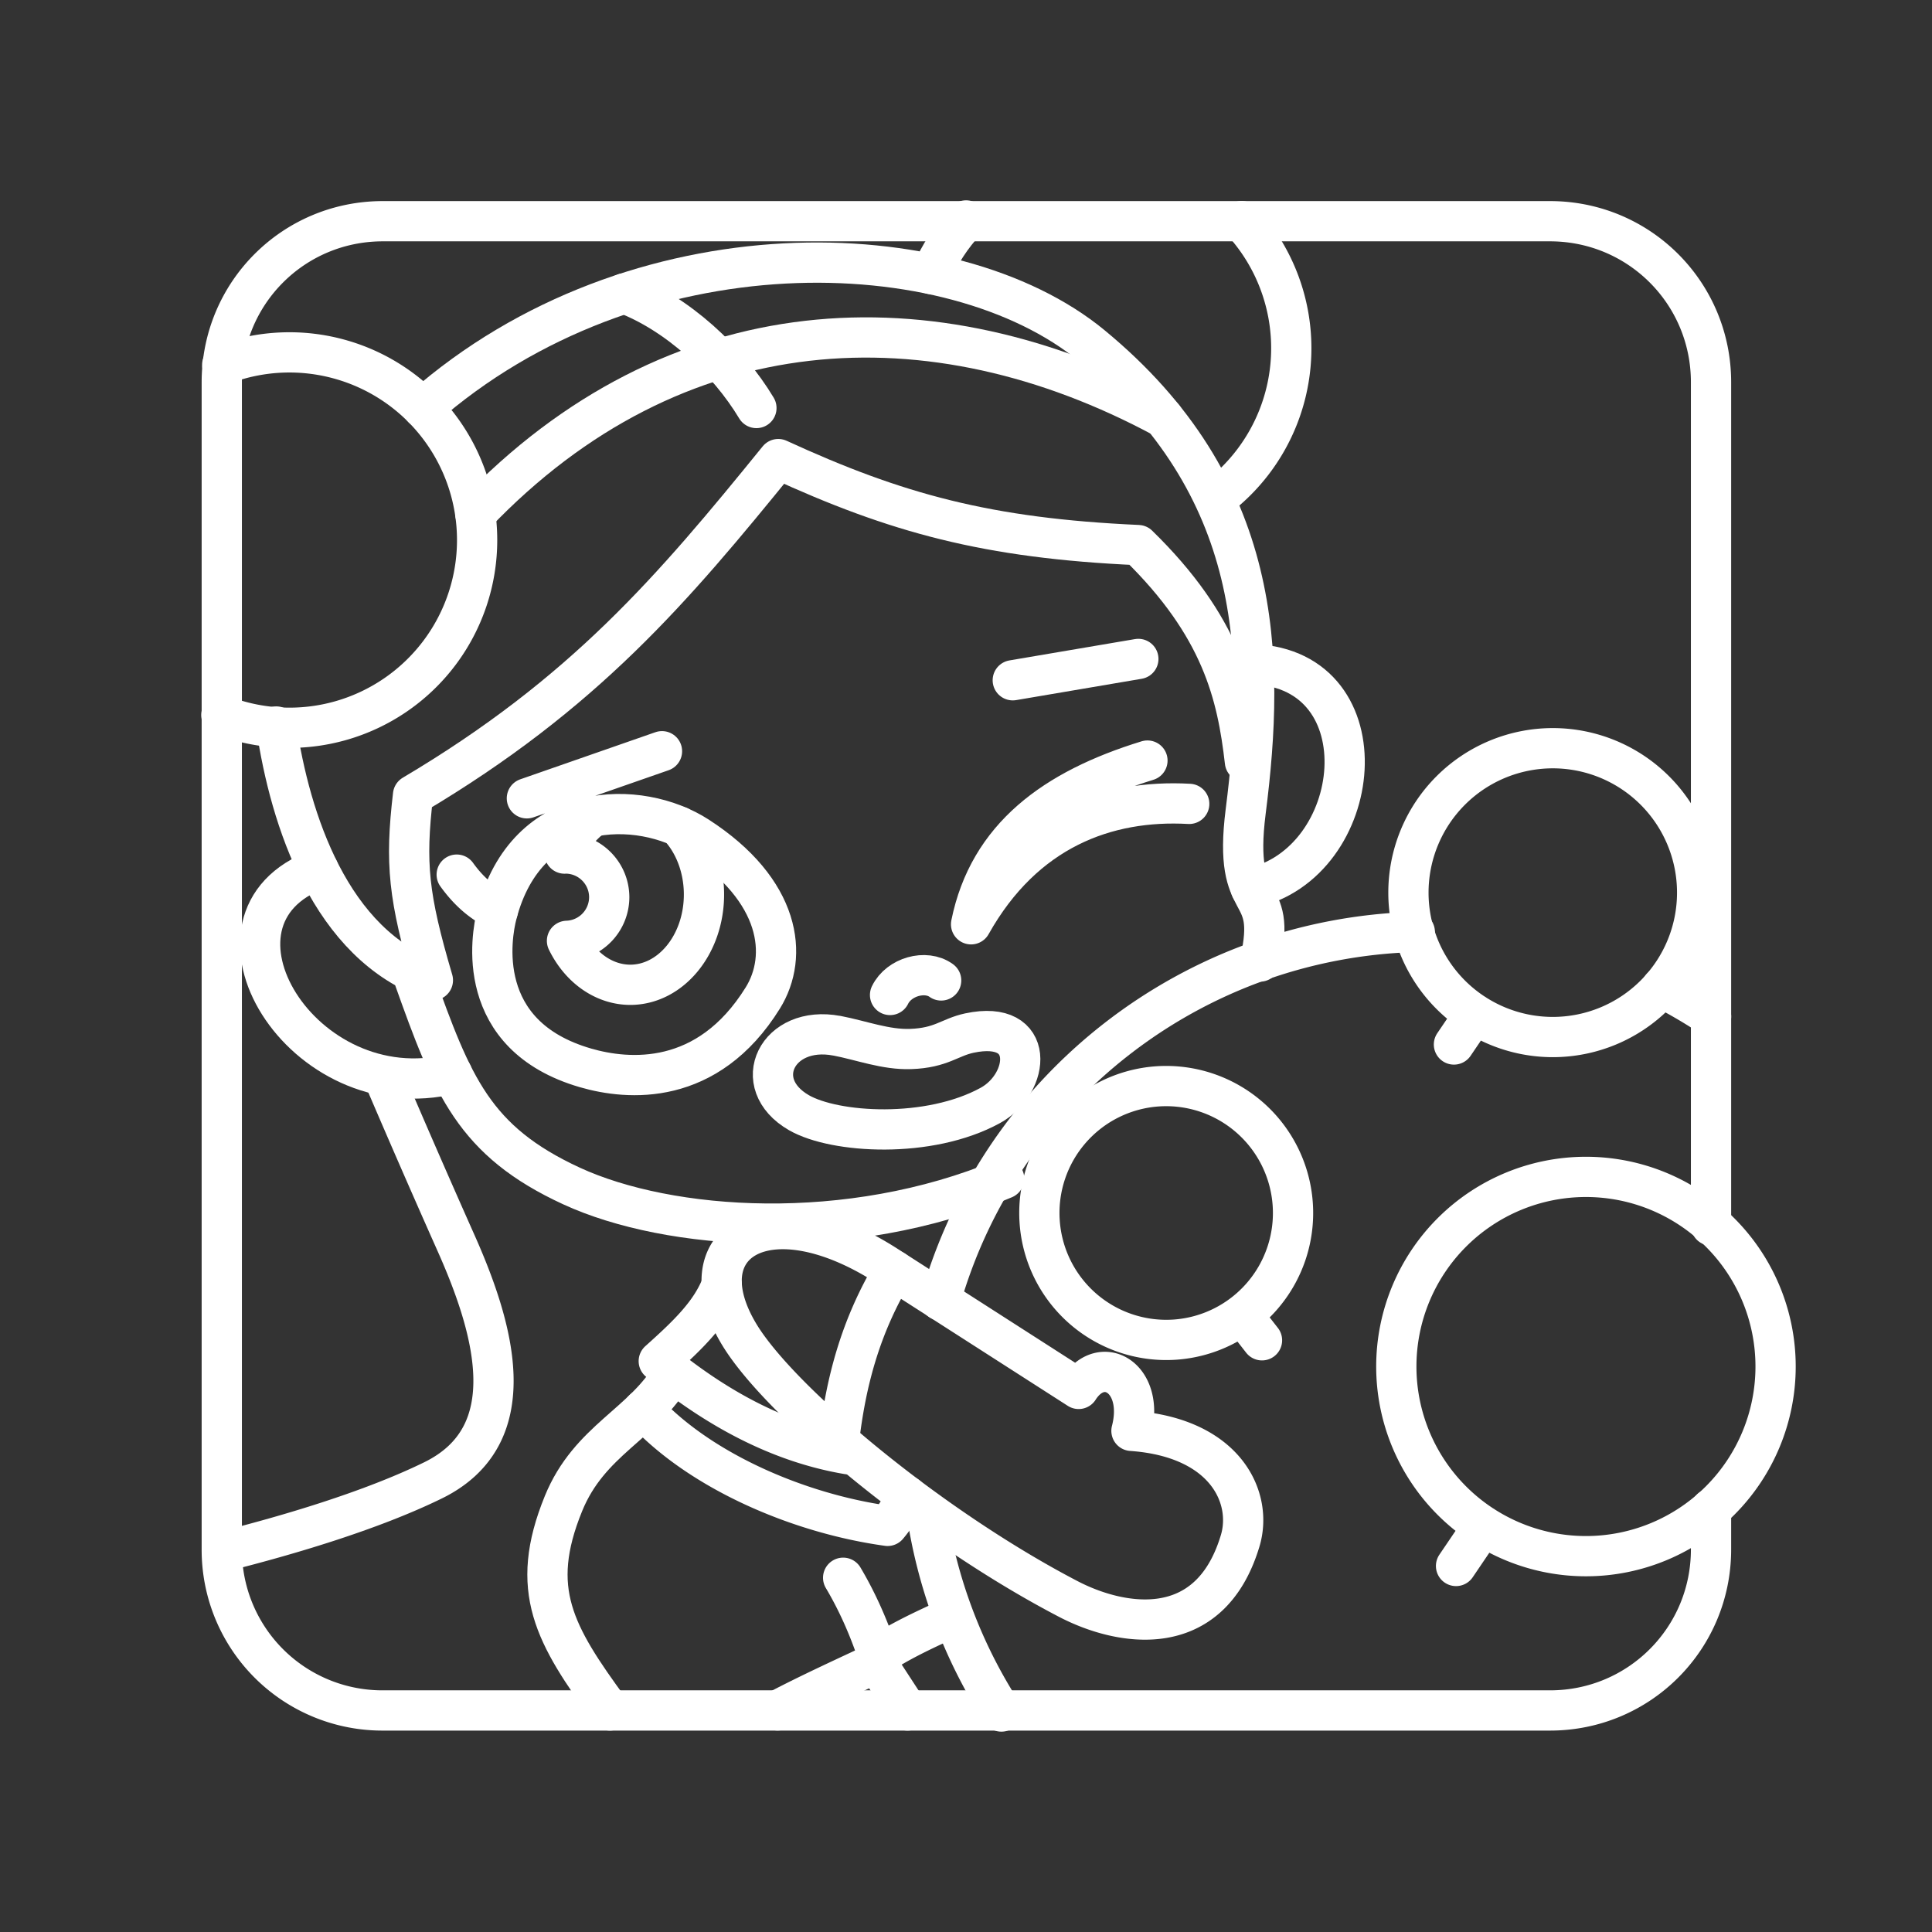 <svg xmlns="http://www.w3.org/2000/svg" width="48" height="48" viewBox="0 0 48 48"><rect x="0" y="0" width="48" height="48" fill="#333333" stroke="none"/><g fill="none" stroke="white" stroke-linecap="round" stroke-linejoin="round"><path d="M42.51 37.486v1.01c0 2.216-1.785 4-4 4h-29a3.99 3.99 0 0 1-4-4v-29c0-2.216 1.783-4 4-4h29c2.215 0 4 1.784 4 4v20.951"/><path d="M28.508 18.896c-2.31.71-3.942 1.897-4.382 4.068c1.323-2.358 3.375-3.107 5.42-2.992m-7.433 4.748c.22-.454.886-.639 1.27-.361m1.779-7.458l3.12-.53M13.09 19.834l3.357-1.17m4.343 7.069c-1.474-.28-2.199 1.187-.94 1.912c.888.511 3.225.658 4.755-.181c.993-.545 1.148-2.152-.52-1.798c-.493.105-.696.369-1.458.396c-.621.023-1.225-.213-1.836-.33m-8.448-3.012c-.136.529-.587 3.003 2.207 3.812c1.053.305 3.028.476 4.401-1.737c.646-1.04.458-2.673-1.615-4.013c-1.44-.932-4.252-.943-4.993 1.939"/><path d="M11.347 21.73c.34.472.681.72 1.022.889m2.371-2.337a2.1 2.1 0 0 0-.713.925l.021-.002c.6 0 1.087.486 1.088 1.086a1.087 1.087 0 0 1-1.049 1.084c.33.676.927 1.09 1.57 1.092c1.012 0 1.833-1.005 1.833-2.244v0c0-.65-.23-1.266-.629-1.692m9.938 13.976c.575-.9 1.652-.272 1.312 1.042c2.362.166 3.028 1.686 2.695 2.75c-.764 2.508-2.975 2.1-4.265 1.427c-3.461-1.803-7.176-4.918-8.173-6.569c-1.39-2.3.708-3.606 3.662-1.71z"/><path d="M20.844 35.803c.167-1.443.522-2.838 1.367-4.239m2.669 10.958a12.6 12.6 0 0 1-1.863-4.985m18.262-13.002q.636.325 1.232.72m-19.147 7.054c1.502-5.289 6.273-8.995 11.786-9.155"/><path d="M24.948 29.284c-3.868 1.617-8.327 1.298-10.748.182c-2.423-1.117-2.961-2.485-3.916-5.168M23.135 6.807c.211-.49.504-.94.867-1.33M6.865 18.05c.339 2.295 1.34 5.43 3.89 6.304c-.611-2.074-.692-2.904-.493-4.602c4.25-2.52 6.448-5.11 9.074-8.346c2.93 1.347 5.193 1.968 8.94 2.136c2.072 2.02 2.463 3.715 2.654 5.384"/><path d="M5.521 9.064a4.663 4.663 0 0 1 6.333 4.354h0A4.663 4.663 0 0 1 5.5 17.764m25.35-12.27a4.663 4.663 0 0 1-.65 6.9"/><path d="M10.502 10.136c5.278-4.648 13.15-4.41 16.623-1.546c4.272 3.523 4.316 7.702 3.824 11.567c-.336 2.638.807 1.722.356 3.732"/><path d="M15.513 7.29c1.318.497 2.571 1.665 3.28 2.847"/><path d="M11.81 12.768c4.96-5.186 11.342-5.486 17.096-2.391m2.237 6.125c3.27.135 2.78 4.95-.067 5.566m-23.169-.473c-3.308 1.216-.396 6.011 3.326 5.082"/><path d="M5.611 38.53c1.483-.375 3.576-.982 5.146-1.75c2.321-1.135 1.504-3.828.538-5.976a307 307 0 0 1-1.745-4m8.382 5.113c-.273.708-.837 1.248-1.565 1.9c1.413 1.161 2.974 2.021 4.694 2.312m-.113 3.07c.35.59.661 1.276.912 2.07c-.856.403-1.729.799-2.54 1.225"/><path d="M15.154 42.496c-1.386-1.89-2.026-3.001-1.156-5.137c.649-1.594 1.99-1.971 2.729-3.255m5.082 7.257l.74 1.135"/><path d="M15.988 35.02c1.36 1.49 3.793 2.575 6.064 2.89c.192-.227.343-.473.48-.742m.825 3.145c-.52.24-1.041.49-1.54.818m22.297-7.18a4.711 4.711 0 1 0-9.423 0a4.711 4.711 0 0 0 9.423 0m-7.939 4.955l.675-.996m5.315-15.733a3.587 3.587 0 0 0-3.585-3.588h0a3.588 3.588 0 0 0 0 7.176a3.587 3.587 0 0 0 3.585-3.588m-6.042 3.773l.514-.758M25.83 30.351a3.153 3.153 0 0 1 2.93-3.361a3.153 3.153 0 0 1 3.358 2.932a3.153 3.153 0 0 1-2.93 3.361h0a3.153 3.153 0 0 1-3.358-2.932m5.524 2.948l-.496-.635"/></g></svg>